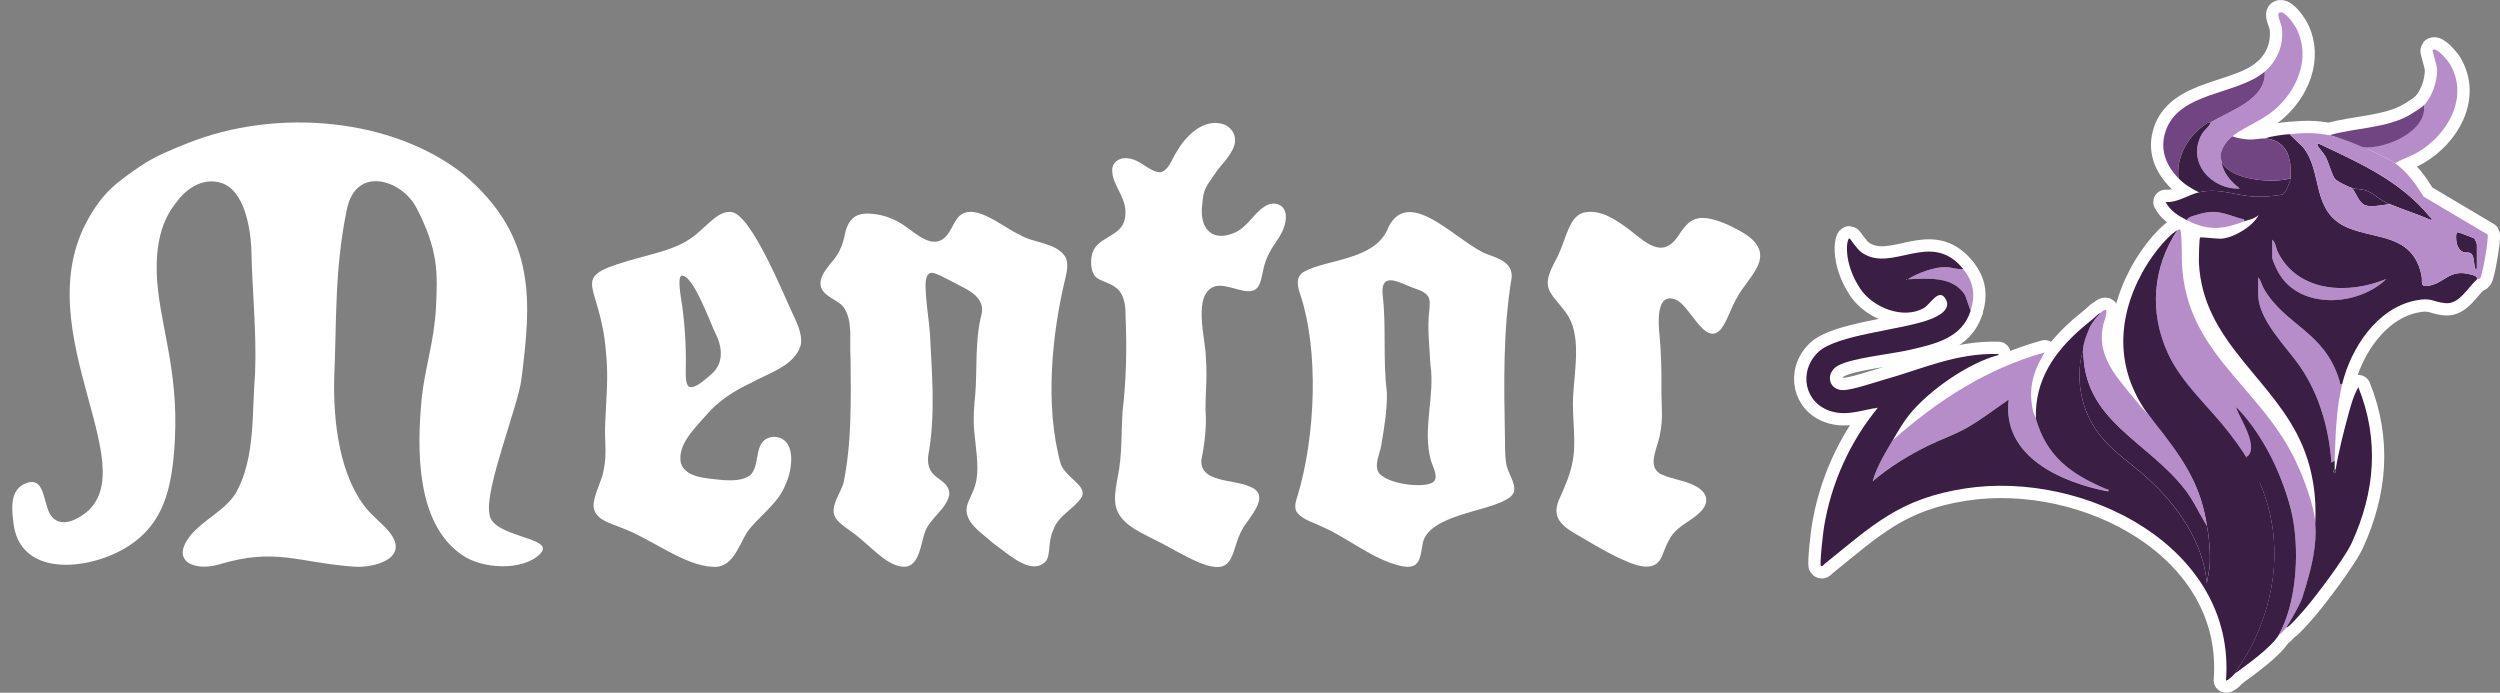<?xml version="1.0" encoding="UTF-8"?>
<svg id="Layer_1" xmlns="http://www.w3.org/2000/svg" viewBox="0 0 609.72 168.95">
  <rect x="0" y="0" width="609.72" height="168.95" fill="#808080" stroke="none"/>
  <defs>
    <style>
      .cls-1, .cls-2, .cls-3, .cls-4 {
        stroke: #fff;
        stroke-linecap: round;
        stroke-linejoin: round;
        stroke-width: 6px;
      }

      .cls-1, .cls-5 {
        fill: #333f49;
      }

      .cls-6, .cls-4 {
        fill: #3a1e44;
      }

      .cls-7 {
        fill: #fff;
      }

      .cls-8, .cls-3 {
        fill: #b68dc9;
      }

      .cls-2, .cls-9 {
        fill: #714482;
      }
    </style>
  </defs>
  <g>
    <path class="cls-3" d="M564.68,127.56c.53,6.7-1.58,12.89-3.42,19.18l-1.05,1.84c-.09.17-.17.36-.26.53-.73,1.34-1.5,2.68-2.36,3.94-.5.72-1.12,1.34-1.84,1.84,4.23-7.62,4.98-19.17,3.59-27.63-1.29-7.92-5.09-16.39-10.16-22.55-.07.86,1.04,3.67.98,4.54-.09,1.44-1.99,1.61-2.03,2.55-1.77-2.15-3.25-4.51-5-6.69-5.01-6.24-10.98-11.5-14.4-18.96-.34-.74-.65-1.49-.94-2.25s-.54-1.52-.76-2.29-.41-1.53-.58-2.3c-.16-.77-.29-1.54-.39-2.31s-.17-1.54-.21-2.32-.05-1.54-.03-2.31.07-1.54.15-2.3.19-1.53.33-2.29.31-1.52.51-2.26c.2-.75.43-1.5.69-2.23s.55-1.48.86-2.2.67-1.45,1.04-2.15.79-1.42,1.22-2.1c.11-.18.23-.36.34-.54.11-.17.76-.72.89.04.22,1.26.27,4.89.26,5.17-.41,24.14,18.82,31.95,27.82,51.02,1.9,4.03,4.42,10.67,4.77,15.07Z"/>
    <path class="cls-3" d="M496.54,102.11c2.65,9.22,8.53,13.5,17.1,17.12.41.18.76-.13.55.62-11.34-2.19-25.97-8.45-24.29-22.42-3.44,2.35-6.79,4.99-10.44,7.02-2.98,1.66-6.2,2.73-9.23,4.23-4.82,2.39-9.42,5.19-13.51,8.7,1.02-3.59,3.02-6.86,4.91-10.04,10.88-9.61,22.9-17.45,37.04-21.39-2.82,4.61-4.03,8.81-2.86,14.23.16.73.56,1.32.73,1.92Z"/>
    <path class="cls-4" d="M555.74,154.88c-1.61,2.9-7.93,7.4-10.77,9.46,1.33-2.23,2.85-4.28,4.04-6.6,6.29-12.31,7.74-26.4,2.39-39.37-.47-1.13-3.6-6.4-3.57-6.94,0,0,1.64-.35,1.06-3.59s-3.51-7.61-3.43-8.47c7.61,7.83,12.59,19.97,13.88,27.88,1.38,8.47.63,20.01-3.59,27.63Z"/>
    <path class="cls-3" d="M544.45,33.24c-1.68,1.32-3.48,3.84-2.63,6.04.21,2.81,2.34,5.1,4.46,6.7-6.95.35-13.09-6.46-9.29-13.24.61-1.08,1.79-1.76,2.2-2.92,4.85-2.93,13.58-5.58,13.14-12.35,3.14-2.68,4.65-6.52,4.2-10.64-.12-1.12-1.63-3.72-.39-3.83,1.33-.12,3.48,3.03,4.02,4.14,3.48,7.1.04,15.05-5.61,19.78-3.11,2.61-7.09,3.96-10.11,6.31Z"/>
    <path class="cls-3" d="M569.4,112.32l-.79.52c-.59-8.28-2.94-16.6-7.67-23.47-3.29-4.79-10.2-11.31-10.2-17.65v-4.07c.64.69.89,1.88,1.36,2.71,5.12,9.02,14.85,10.41,18.48,22.52.13.43-.05.93.65.78-1.45,5.92-1.63,12.56-1.84,18.65Z"/>
    <path class="cls-2" d="M539.19,29.82c-.11.07-.57,0-.93.24-4.44,2.83-7.59,8.04-6.95,13.42-3.11-3.13-4.6-7.1-3.16-11.44,3.22-9.73,17.47-8.83,24.18-14.57.44,6.77-8.29,9.42-13.14,12.35Z"/>
    <path class="cls-3" d="M584.12,39.8c-1.91-1.36-4.06-2.17-6.14-3.2-.38-.19-2.22.03-2.09-.59,4.98.31,16.02-4.23,15.32-10.4,1.98-2.03,3.3-5.98,3.16-8.81-.04-.9-1.22-4.42-1.06-4.59.89-.88,3.74,2.63,4.15,3.33,4.88,8.16-.56,17.42-7.92,21.67-1.74,1.01-3.69,1.59-5.43,2.58Z"/>
    <path class="cls-4" d="M539.19,29.82c-.41,1.16-1.59,1.84-2.2,2.92-3.8,6.78,2.35,13.59,9.29,13.24-2.12-1.6-4.25-3.9-4.46-6.7,1.82,4.69,12.7,5.53,16.81,4.2-.12.9-1.11,3.63-1.98,3.93-1.23.42-5.42.63-6.83.55-4.66-.26-8.5-2.19-13.52-1.06-1.94-.96-3.47-1.88-4.99-3.42-.64-5.38,2.52-10.59,6.95-13.42.36-.23.82-.18.93-.24Z"/>
    <path class="cls-2" d="M591.21,25.62c.7,6.17-8.56,10.55-14.91,10.39-2.12-.05-5.38-2.51-8.21-3.03,6.19-1.82,13.9-1.66,19.62-4.95.73-.42,3-1.9,3.5-2.41Z"/>
    <path class="cls-3" d="M478.78,65.6c2.57,3.18,3.06,6.26,1.81,10.23l-1.33-3.82c-2.98-4.77-9.08-4.07-13.96-3.9,2.26-1.49,6.44-3.01,9.17-2.97,1.5.02,2.91.69,4.31.46Z"/>
    <path class="cls-3" d="M533.41,53.73c-.11-.7,1.54-1.07,2.05-1.24,5.01-1.6,6.47-.54,11.09.85.43.13.93-.05.78.65-5.19,1.97-8.7,2.37-13.92-.26Z"/>
    <path class="cls-1" d="M569.67,114.42c-.06.37.18,1.02-.39.79-.45-.18.13-.74.13-.79h.26Z"/>
    <path class="cls-4" d="M551.4,118.37c-.47-1.13-1.73-5.06-7.95-13.05-4.91-6.31-11.3-11.72-14.73-19.18-4.6-10-3.74-20.9,2.33-30.04-3.23,2.05-6.9,7.22-8.71,10.6-6.41,11.93-6.15,24.25,2,34.97.04.05-.07.21-.03.26l.47.58c6.48,8.13,11.16,13.77,13.24,24.41.74,3.81,1.11,7.42.91,11.31l-.71,4.03c-.82-9.99-7.15-18.97-14.36-25.53-4.58-4.17-9.34-6.9-12.91-12.26-3.61-5.43-4.86-13.11-2.82-19.33,0-.17.05-.35.06-.52,0-.28.02-.66.35-.76.01-.26.04-.53.08-.78.12-.63.54-.93.66-1.25.22-.59.47-1.19.72-1.77,0-.01-.07-.02.03-.26.21-.5.45-.82.66-1.25,0,0,.26.03.26.03.25-.38.5-.76.76-1.13.25-.36.55-.7.77-1.06-.13,0-.27.02-.39.04-.21.04-.36.18-.51.32-.32.31-.66.61-.99.9-.94.82-1.93,1.56-2.87,2.38-.82.71-1.61,1.44-2.38,2.2-1.5,1.48-2.9,3.07-4.13,4.79-1.2,1.69-2.23,3.5-3.01,5.42-.8,1.99-1.32,4.08-1.55,6.21-.12,1.16-.16,2.32-.12,3.48,2.65,9.22,8.53,13.5,17.1,17.12.41.18.76-.13.55.62-11.34-2.19-25.97-8.45-24.29-22.42-3.44,2.35-6.79,4.99-10.44,7.02-2.98,1.66-6.2,2.73-9.23,4.23-4.82,2.39-9.42,5.19-13.51,8.7,1.02-3.59,3.02-6.86,4.91-10.04,1.29-2.17,2.51-4.33,4.1-6.3,4.73-5.84,14.32-12.53,21.64-14.46l.03-.26c-10.29-.31-18.51,3.65-28.17,6.35-2.48.7-7.14,2.32-9.49,2.45-3.74.21-4.74-4.11-1.46-5.97,3.27-1.86,13.21-2.84,17.44-3.83,6.05-1.41,12.78-2.8,14.89-9.51l-1.33-3.82c-2.98-4.77-9.08-4.07-13.96-3.9,2.26-1.49,6.44-3.01,9.17-2.97,1.5.02,2.91.69,4.31.46-7.91-9.8-17.34,1.2-24.76-4.02-1.29-.91-2.74-3.42-2.98-3.44-.65-.07-1.7,5.76,2.66,12.3,3.01,4.52,10.43,7.57,15.47,4.7,1.6-.91,3.56-4.75,5.16-2.49,2,2.83-1.85,4.58-3.83,5.32-6.84,2.54-22.58,3.63-27.05,7.89-4.97,4.73-3.4,12.63,3.32,14.51,3.91,1.1,7.4-.41,11.21-.93-6.86,8.34-11.44,18.53-13.16,29.25-.19,1.18-1.1,8.99-.73,9.3.34.29.59-.2.78-.36,11.9-9.58,18.37-16.05,34.47-18.51,29.05-4.44,66.01,14.28,63.54,46.81.2.22,1.07-.6,1.31-.79.25-.19.41-.44.53-.53.1-.07.17-.2.26-.26,1.33-2.23,2.85-4.28,4.04-6.6,6.29-12.31,7.74-26.4,2.39-39.37ZM464.88,68.34l.03-.26.12.14-.14.12Z"/>
    <path class="cls-4" d="M508.13,85.12c-.18,17.76,15.71,22.16,24.99,34.38,1.9,2.5,2.95,5.06,4.53,7.57.52.83.26.09.36-.17.74,3.81,1.11,7.42.91,11.31l-.71,4.03c-.82-9.99-7.15-18.97-14.36-25.53-4.58-4.17-9.34-6.9-12.91-12.26-3.61-5.43-4.86-13.11-2.82-19.33Z"/>
    <path class="cls-3" d="M538.04,127.06c-1.46-9.42-6.56-16.46-12.6-24.06-.93-1.39-2.08-2.51-3.23-3.72-5.07-6.46-11.21-11.77-9.22-20.18.32-1.14,1.56-4.43-.1-3.28-1.13.75-2.9,3.15-3.23,3.99-.86,2.06-1.8,4.09-1.6,6.44.48,16.4,15.59,21.42,24.73,33.06,1.83,2.28,3.04,4.91,4.51,7.4.2.29.74,1.45.96,1.56.09.03-.22-1.2-.22-1.2Z"/>
    <path class="cls-3" d="M554.17,58.46c.87.77.91,2.13,1.43,3.16,5.01,9.82,17.29,10.22,26.41,6.42-6.88,6.7-21.13,7.6-26.31-1.53-.39-.69-1.53-3.09-1.53-3.72v-4.34Z"/>
    <path class="cls-4" d="M602.56,66.94c-5.12-1.43-6.24,1.97-10.02,2.7-2.59.5-1.61-.87-1.97-2.53-2.16-10.06-11-8.68-17.88-11.54-9.21-3.83-6.04-13.57-11.03-19.71l-3.29-3.15c-2.05.2-4.07.43-6.04,1.05,3.13.15,5.57,2.13,6.04,5.25.27.47.39,3.55.26,4.47-.12.9-1.11,3.63-1.98,3.93-1.23.42-5.42.63-6.83.55-4.66-.26-8.5-2.19-13.52-1.06-2.5.56-5.25,2.59-8.14,2.37,1.1,2.12,3.21,3.43,5.25,4.46-.11-.7,1.54-1.07,2.05-1.24,5.01-1.6,6.47-.54,11.09.85.43.13.93-.05.78.65,1.13-.43,2.48-.56,3.55-1.57-1.43,2.78-5.83,5.43-8.93,5.78-1.13.12-5.2-.46-5.39-.26-.21.22-.31,5.44-.27,6.19.96,19.44,18.24,28.14,25.19,44.43,2.59,6.07,3.51,12.42,3.19,19.01-.03.64.08,1.31.08,1.95s-.02,1.31-.06,1.97c-.08,1.3-.24,2.59-.46,3.86-.44,2.56-1.12,5.07-1.85,7.56-.27.94-.56,1.87-.86,2.8-.15.47-.31.9-.54,1.34-.32.62-.64,1.24-.97,1.87-.78,1.4-1.53,2.81-2.44,4.13.53-.1,1.04-.7,1.41-1.06.69-.67,1.32-1.41,1.98-2.12.37-.4.73-.82,1.09-1.23.98-1.15,1.92-2.33,2.84-3.52,1.1-1.41,2.17-2.84,3.22-4.28s2.03-2.83,2.99-4.28c.76-1.14,1.5-2.3,2.14-3.52.11-.22.22-.44.33-.66,5.68-12.37,6.75-25.12,1.61-37.93-1.21,1.98-1.92,4.74-2.55,7.04-1.07,3.95-2.33,8.92-2.97,12.93-.06.37.18,1.02-.39.79-.45-.18.13-.74.13-.79.02-.7-.02-1.4,0-2.1l-.79.52c-.59-8.28-2.94-16.6-7.67-23.47-3.29-4.79-10.2-11.31-10.2-17.65v-4.07c.64.69.89,1.88,1.36,2.71,5.12,9.02,14.85,10.41,18.48,22.52.13.43-.05.93.65.78,2.15-8.76,8.44-18.45,17.86-20.37,3.93-.8,4.19.34,7.26.65,3.39.34,5.4-3.67,7.72-5.76.31-.89-.92-1.07-1.52-1.24ZM555.7,66.51c-.39-.69-1.53-3.09-1.53-3.72v-4.34c.87.77.91,2.13,1.43,3.16,5.01,9.82,17.29,10.22,26.41,6.42-6.88,6.7-21.13,7.6-26.31-1.53Z"/>
    <path class="cls-2" d="M558.65,40.07s-.24-1-.28-1.11c-.04-.11-.05-.22-.07-.33s-.05-.22-.08-.32c-.07-.25-.15-.5-.24-.74-.24-.6-.58-1.16-1-1.65s-.91-.89-1.45-1.22-1.18-.58-1.81-.73c-.45-.11-.92-.17-1.39-.2-1.12-.05-2.44.33-3.81.26-1.22-.06-2.93-.34-4.08-.78-1.68,1.32-3.48,3.84-2.63,6.04,1.82,4.69,12.7,5.53,16.81,4.2.13-.97.04-1.96.02-2.94,0-.16,0-.32,0-.48Z"/>
    <path class="cls-4" d="M573.61,45.85c-.9-.29-3.69-1.59-4.21-2.3-.67-.92-1.46-3.88-2.22-5.33-.46-.86-1.74-2.21-1.97-2.76-.14-.32.06-.5.39-.39,9.97,4.72,19.74,9.01,26.94,17.73.24.29.64.43.52.92-3.36-1.42-6.87-2.57-10.24-3.94-2.53-1.03-3.33-2.2-5.19-3.09-1.4-.67-2.85-.48-4.01-.85Z"/>
    <path class="cls-4" d="M604.08,65.55c-.72.07-.42,0-.52-.4-.22-.93-.08-3.14-1.24-3.49-.59-.18-1.06.08-1.8-.3-.85-.43-1.33-1.6-1.44-2.5-.06-.48-.22-2.26.37-2.22.21.01,3.84,1.38,4,1.52.18.15.63,1.29.63,1.47v5.91Z"/>
    <path class="cls-4" d="M582.8,49.79c-1.54.19-4.58.81-5.93.28-1.6-.62-2.21-3-3.26-4.22,1.16.37,2.61.18,4.01.85,1.86.89,2.65,2.06,5.19,3.09Z"/>
    <path class="cls-3" d="M606.67,57.19l-15.58-9.24c-1.94-3.12-3.93-5.98-6.96-8.14-1.91-1.36-4.06-2.17-6.14-3.2-.38-.19-7.05-3.11-9.88-3.63-3.58-.67-6.15-.61-9.72-.26l3.29,3.15c4.98,6.14,1.82,15.88,11.03,19.71,6.88,2.86,15.73,1.48,17.88,11.54.36,1.67-.62,3.03,1.97,2.53,3.79-.73,4.9-4.13,10.02-2.7.6.17,1.84.34,1.52,1.24.08-.08.52-.03.8-.37.58-.72,2.16-10.02,1.78-10.62ZM593.05,53.73c-3.36-1.42-6.87-2.57-10.24-3.94-1.54.19-4.58.81-5.93.28-1.6-.62-2.21-3-3.26-4.22-.9-.29-3.69-1.59-4.21-2.3-.67-.92-1.46-3.88-2.22-5.33-.46-.86-1.74-2.21-1.97-2.76-.14-.32.06-.5.39-.39,9.97,4.72,19.74,9.01,26.94,17.73.24.29.64.43.52.92ZM604.08,65.55c-.72.07-.42,0-.52-.4-.22-.93-.08-3.14-1.24-3.49-.59-.18-1.06.08-1.8-.3-.85-.43-1.33-1.6-1.44-2.5-.06-.48-.22-2.26.37-2.22.21.01,3.83,1.38,4,1.52.18.15.63,1.29.63,1.47v5.91Z"/>
  </g>
  <g>
    <g>
      <path class="cls-7" d="M131.76,135.06c-4.3,4.34-14.43,3.74-19.28.14-11.02-7.69-10.86-25.7-9.6-38.33.89-7.82,2.99-13.52,3.44-21.73.44-8.62.61-14.08-4.74-24.44-3.51-6.8-14.72-10.51-16.97.31-3.06,14.69-2.48,27.07-3.11,41.43-.22,10.3,1.26,23.42,7.77,31.45,1.88,2.42,4.62,4.19,6.24,6.62,3.91,5.96-4.6,7.98-8.97,7.71-14.1-.99-19.17-4.82-33.47-.46-5.84,1.53-11.59-.94-6.6-7.19,3.32-3.97,8.54-6.13,11.14-10.47,4.74-8.68,3.79-19.49,4.6-29.04.41-10.06-.73-20.34-.92-30.59-.28-5.19-1.74-13.88-7.13-15.79-4.22-1.5-8.33,1.05-10.6,3.96-1.55,1.98-5.57,6.38-5.34,17.51.25,11.91,5.39,23.2,4.43,41.15-.64,12.04-2.81,20.38-11.29,25.87-8.89,5.75-25.79,7.96-27.97-4.83-.44-3.47-1.4-8.92,3.04-10.52,3.86-1.39,4.05,2.91,5.24,6.38,1.07,3.12,3.65,4.06,7.12,2.24,19.13-10-13.19-45.13,2.81-73.2,3.61-6.34,6.73-8.71,12.69-12.76,3.49-2.37,7.29-3.88,11.29-5.49,22.01-8.85,50.19-6.15,67.45,7.5,18.15,15.36,16.44,31.4,14.15,49.96-.8,6.48-8.92,26.58-7.84,32.68.24,6.04,16.24,5.74,12.5,9.83l-.09.09Z"/>
      <path class="cls-7" d="M195.24,84.32c-1.57,5.02-7.94,6.71-12.16,9.1-4.24,1.99-7.78,4.32-10.71,7.67-2.86,3.34-7.21,7.26-6.32,11.82,1.21,3.6,5.84,3.68,10.25,4.18,2.16.12,4.79.16,6.56-1.12,2.9-2.37.46-8.86,5.75-9.44,5.79.07,4.73,7.97,2.95,11.68-1.85,4.85-6.95,7.99-9.49,11.8-1.99,3.34-3.53,8.67-8.27,8.22-6.77-.24-14.73-6.63-21.78-9.33-2.84-1.26-7.44-2.06-7.26-5.92.29-2.89,2.06-5.67,2.51-8.59.81-3.79.11-7.38.33-11.14.23-5.92.84-11.12.2-17.21-1.39-18.54-10.58-18.11,8.7-23.34,5.37-1.48,10.07-2.52,14.14-6.3,2.61-2.22,4.71-4.82,7.43-4.71,5.08-.23,13.71,21.87,16.12,26.7.78,1.8,1.48,4.01,1.1,5.78l-.03.15ZM174.78,81.92c-1.4-2.63-5.56-14.81-8.51-14.71-1.13.24-.27,4.89.08,7.21.68,4.92,1.03,10.27.9,15.41.02,1.29-.19,3.84.79,4.47,1.31.57,3.27-1.16,5.16-2.78,3.01-2.4,3.18-5.87,1.67-9.4l-.08-.21Z"/>
      <path class="cls-7" d="M263.87,121.11c-1.75,2.95-5.83,4.61-7,8.17-1.4,3.12-.53,6.08-1.89,7.72-3.57,3.39-8.73-1.64-13.04-4.74-2.48-2.3-6.77-4.78-6.15-8.63.32-1.46,1.18-2.85,1.7-4.29,1.64-3.98.56-9.16.12-14.12-.3-3.07-.05-6.05.25-9.07.48-5.63-.12-13.21,1.51-19.41.88-3.56-2.15-5.55-4.9-6.88-2.24-1.12-5.2-2.83-6.45-3.16-1.88-.73-2.34,1.14-2.28,3.1.02,3.7.8,7.93,1.06,11.59.45,9.12,1.33,18.95-.19,28.44-1.7,7.75,4.95,6.08,4.91,10.8-.65,3.43-4.43,5.59-5.79,8.74-1.37,3.59-1.43,9.91-6.46,8.69-4.03-.9-7.93-5.99-12.05-8.69-.87-.6-1.78-1.27-2.51-1.98-3.29-2.84.12-6.48,1.02-9.63,2.01-9.73,1.81-20.31,1.71-30.48-.34-4.06.72-9.03-1.77-12.48-1.22-1.43-3.53-2.15-4.76-3.58-2.14-2.51.49-5.57,2.17-7.57,1.39-1.63,2.29-3.54,2.76-5.55.83-4.39,2.36-6.46,7.1-5.93,2.77.27,5.42,1.33,7.69,2.9,2.89,1.96,7.09,6.12,10.24,2.4,1-1.21,1.48-2.52,2.28-3.78,3.51-5.51,11.36,1.78,15.46,3.52,3.42,2.16,8.84,1.84,11.2,5.39.79,1.5.45,3.44.05,5.12-3.29,13.56-5.15,31.27-1.12,45.58.92,2.15,3.31,3.69,4.62,5.28.64.8.85,1.6.55,2.42l-.05.12Z"/>
      <path class="cls-7" d="M310.93,59.44c-1.46,2.1-2.41,4.16-2.88,6.58-.34,1.4-.5,2.98-1.37,4.13-2.03,2.42-6.83-1-10.09-.39-6.06,1.57-2.46,12.97-2.49,17.62.37,4.82-.14,8.53-.08,12.77.3,3.9-.26,8.33-1.02,11.98-.43,5.6,7.85,4.74,11.57,6.46,4.85,1.64,1.7,5.76-.6,8.99-4.39,5.63-1.58,13.62-11.47,9.63-3.85-1.61-7.19-3.79-11.15-5.71-3.95-2.01-9.23-4.26-9.39-9.36-.11-1.97.32-4,.67-5.96,1.06-5.24.81-10.28,1.15-15.88.9-7.62,1.08-15.35.74-22.94.02-2.66-.21-5.72-2.52-7.32-1.46-1.12-3.47-1.42-4.62-2.38-1.33-1.08-1.47-3.63-1.08-5.38.77-4.58,7.22-4.36,8.01-8.86,1.09-4.83-3.01-7.88-3.05-11.79-.1-2.18,2.02-3.41,4.01-2.98,2.96.31,5.21,3.44,7.81,3.36,1.98-.5,2.71-3.19,3.81-4.86,2.7-4.7,6.9-8.09,11.2-6.94,2.29.66,3.73,2.95,2.9,5.36-.86,2.65-3.37,4.69-4.84,7.05-1.95,2.88-2.63,3.32-2.92,7.08-.84,5.92,2.31,9.62,8.14,6.94,2.87-1.36,4.39-4.56,6.98-6.22,1.98-1.46,4.94-.83,5.22,1.91.3,2.47-1.11,4.87-2.53,6.95l-.11.17Z"/>
      <path class="cls-7" d="M369.22,120.01c-.35.94-1.34,1.6-2.29,2.06-5.29,2.82-18.3,3.73-19.92,10.29-.66,3.81-.67,6.8-5.58,5.62-6.8-1.64-12.63-6.74-18.78-9.43-2.1-1.06-5.02-1.76-6.4-3.68-.69-1.11-.22-2.69.21-3.92,4.46-14.84,5.14-35.51.74-48.9-.74-2.03-1.34-4.53.79-5.75,5.44-3.13,17.62-2.75,20.62-10.89,5.26-10.45,17.41,4.39,24.43,6.71,2.67.96,5.95,2.1,5.63,5.62-2.15,12.93-1.87,26.03-1.63,39.18.06,1.98-.04,3.96.27,5.88.32,2.64,2.37,4.67,1.95,7.1l-.04.12ZM349.01,112.39c-2.19-7.65,1.01-15.81-.15-23.5-.2-4.14-.81-8.77-.27-13.25.12-1.11.24-2.56-.3-3.37-.96-1.4-2.87-1.69-4.36-2.35-1.86-.77-3.98-1.79-5.25-1.52-1.59.26-1.61,2.21-1.46,3.6.91,7.57.02,15.86,1.02,23.64.11,4.45-.67,8.73-1.38,13.05-.35,2.16-1.87,4.79-.49,6.77,2.64,2.83,10.88,3.53,12.96,2.24,1.69-.94.3-3.47-.27-5.14l-.06-.18Z"/>
      <path class="cls-7" d="M428.67,64.89c-1.19,2.56-3.66,5.09-5.1,7.81-1.41,2.38-2.2,5.31-3.79,7.5-4.02,4.7-7.65-6.09-11.24-7.17-4.73-1.71-4.1,5.95-3.79,8.86.45,4.9.5,9.17.44,13.88.03,3.25.42,6.54-.28,9.73-.26,2.92-3.17,7.56-.47,9.73,1.84,1.45,6.54,1.79,9.31,3.45,2.62,1.47,3.17,3.76,1.22,5.88-1.53,1.72-3.87,2.85-5.64,4.34-2.26,1.82-3.01,4.38-3.97,6.66-1.88,4.83-7.57,1.84-10.96.32-3.35-1.63-7.1-3.89-10.23-5.73-4.23-2.4-5.72-4.75-3.65-8.95,1.17-2.62,2.38-5.37,2.94-8.24,1.13-5.24-.12-10.97.21-16.43.41-6.77,2.04-15.04-1.66-20.14-1.09-1.61-2.61-3.04-3.62-4.65-2.28-3.2.27-6.58,1.67-9.56,1.96-4.2,2.64-9.31,6.11-10.31,4.1-1.01,7.99,1.78,11.21,4.14,4.74,3.8,8.57,7.33,12.51.62,1.1-1.57,2.36-3.06,4.28-3.38,2.42-.48,5.87.83,8.91,2.39,4.34,2.17,7.54,4.82,5.66,9.08l-.07.16Z"/>
    </g>
    <g>
      <path class="cls-8" d="M564.68,127.56c.53,6.7-1.58,12.89-3.42,19.18l-1.05,1.84c-.09.17-.17.36-.26.53-.73,1.34-1.5,2.68-2.36,3.94-.5.72-1.12,1.34-1.84,1.84,4.23-7.62,4.98-19.17,3.59-27.63-1.29-7.92-5.09-16.39-10.16-22.55-.07.86,1.04,3.67.98,4.54-.09,1.44-1.99,1.61-2.03,2.55-1.77-2.15-3.25-4.51-5-6.69-5.01-6.24-10.98-11.5-14.4-18.96-.34-.74-.65-1.49-.94-2.25s-.54-1.52-.76-2.29-.41-1.53-.58-2.3c-.16-.77-.29-1.54-.39-2.31s-.17-1.54-.21-2.32-.05-1.54-.03-2.31.07-1.54.15-2.3.19-1.53.33-2.29.31-1.52.51-2.26c.2-.75.43-1.5.69-2.23s.55-1.48.86-2.2.67-1.45,1.04-2.15.79-1.42,1.22-2.1c.11-.18.23-.36.34-.54.11-.17.76-.72.89.04.22,1.26.27,4.89.26,5.17-.41,24.14,18.82,31.95,27.82,51.02,1.9,4.03,4.42,10.67,4.77,15.07Z"/>
      <path class="cls-8" d="M496.54,102.11c2.65,9.22,8.53,13.5,17.1,17.12.41.18.76-.13.55.62-11.34-2.19-25.97-8.45-24.29-22.42-3.44,2.35-6.79,4.99-10.44,7.02-2.98,1.66-6.2,2.73-9.23,4.23-4.82,2.39-9.42,5.19-13.51,8.7,1.02-3.59,3.02-6.86,4.91-10.04,10.88-9.61,22.9-17.45,37.04-21.39-2.82,4.61-4.03,8.81-2.86,14.23.16.73.56,1.32.73,1.92Z"/>
      <path class="cls-6" d="M555.74,154.88c-1.61,2.9-7.93,7.4-10.77,9.46,1.33-2.23,2.85-4.28,4.04-6.6,6.29-12.31,7.74-26.4,2.39-39.37-.47-1.13-3.6-6.4-3.57-6.94,0,0,1.64-.35,1.06-3.59s-3.51-7.61-3.43-8.47c7.61,7.83,12.59,19.97,13.88,27.88,1.38,8.47.63,20.01-3.59,27.63Z"/>
      <path class="cls-8" d="M544.45,33.24c-1.68,1.32-3.48,3.84-2.63,6.04.21,2.81,2.34,5.1,4.46,6.7-6.95.35-13.09-6.46-9.29-13.24.61-1.08,1.79-1.76,2.2-2.92,4.85-2.93,13.58-5.58,13.14-12.35,3.14-2.68,4.65-6.52,4.2-10.64-.12-1.12-1.63-3.72-.39-3.83,1.33-.12,3.48,3.03,4.02,4.14,3.48,7.1.04,15.05-5.61,19.78-3.11,2.61-7.09,3.96-10.11,6.31Z"/>
      <path class="cls-8" d="M569.4,112.32l-.79.52c-.59-8.28-2.94-16.6-7.67-23.47-3.29-4.79-10.2-11.31-10.2-17.65v-4.07c.64.69.89,1.88,1.36,2.71,5.12,9.02,14.85,10.41,18.48,22.52.13.43-.05.93.65.78-1.45,5.92-1.63,12.56-1.84,18.65Z"/>
      <path class="cls-9" d="M539.19,29.82c-.11.07-.57,0-.93.24-4.44,2.83-7.59,8.04-6.95,13.42-3.11-3.13-4.6-7.1-3.16-11.44,3.22-9.73,17.47-8.83,24.18-14.57.44,6.77-8.29,9.42-13.14,12.35Z"/>
      <path class="cls-8" d="M584.12,39.8c-1.91-1.36-4.06-2.17-6.14-3.2-.38-.19-2.22.03-2.09-.59,4.98.31,16.02-4.23,15.32-10.4,1.98-2.03,3.3-5.98,3.16-8.81-.04-.9-1.22-4.42-1.06-4.59.89-.88,3.74,2.63,4.15,3.33,4.88,8.16-.56,17.42-7.92,21.67-1.74,1.01-3.69,1.59-5.43,2.58Z"/>
      <path class="cls-6" d="M539.19,29.82c-.41,1.16-1.59,1.84-2.2,2.92-3.8,6.78,2.35,13.59,9.29,13.24-2.12-1.6-4.25-3.9-4.46-6.7,1.82,4.69,12.7,5.53,16.81,4.2-.12.9-1.11,3.63-1.98,3.93-1.23.42-5.42.63-6.83.55-4.66-.26-8.5-2.19-13.52-1.06-1.94-.96-3.47-1.88-4.99-3.42-.64-5.38,2.52-10.59,6.95-13.42.36-.23.82-.18.93-.24Z"/>
      <path class="cls-9" d="M591.21,25.62c.7,6.17-8.56,10.55-14.91,10.39-2.12-.05-5.38-2.51-8.21-3.03,6.19-1.82,13.9-1.66,19.62-4.95.73-.42,3-1.9,3.5-2.41Z"/>
      <path class="cls-8" d="M478.78,65.6c2.57,3.18,3.06,6.26,1.81,10.23l-1.33-3.82c-2.98-4.77-9.08-4.07-13.96-3.9,2.26-1.49,6.44-3.01,9.17-2.97,1.5.02,2.91.69,4.31.46Z"/>
      <path class="cls-8" d="M533.41,53.73c-.11-.7,1.54-1.07,2.05-1.24,5.01-1.6,6.47-.54,11.09.85.43.13.93-.05.78.65-5.19,1.97-8.7,2.37-13.92-.26Z"/>
      <path class="cls-5" d="M569.67,114.42c-.06.37.18,1.02-.39.79-.45-.18.13-.74.13-.79h.26Z"/>
      <path class="cls-6" d="M551.4,118.37c-.47-1.13-1.73-5.06-7.95-13.05-4.91-6.31-11.3-11.72-14.73-19.18-4.6-10-3.74-20.9,2.33-30.04-3.23,2.05-6.9,7.22-8.71,10.6-6.41,11.93-6.15,24.25,2,34.97.04.05-.07.21-.03.26l.47.58c6.48,8.13,11.16,13.77,13.24,24.41.74,3.81,1.11,7.42.91,11.31l-.71,4.03c-.82-9.99-7.15-18.97-14.36-25.53-4.58-4.17-9.34-6.9-12.91-12.26-3.61-5.43-4.86-13.11-2.82-19.33,0-.17.05-.35.06-.52,0-.28.02-.66.35-.76.01-.26.04-.53.08-.78.12-.63.54-.93.66-1.25.22-.59.47-1.19.72-1.77,0-.01-.07-.02.03-.26.21-.5.45-.82.66-1.25,0,0,.26.03.26.03.25-.38.5-.76.76-1.13.25-.36.55-.7.77-1.06-.13,0-.27.02-.39.04-.21.04-.36.18-.51.32-.32.31-.66.61-.99.9-.94.82-1.93,1.56-2.87,2.38-.82.71-1.61,1.44-2.38,2.2-1.5,1.48-2.9,3.07-4.13,4.79-1.2,1.69-2.23,3.5-3.01,5.42-.8,1.99-1.32,4.08-1.55,6.21-.12,1.16-.16,2.32-.12,3.48,2.65,9.22,8.53,13.5,17.1,17.12.41.18.76-.13.55.62-11.34-2.19-25.97-8.45-24.29-22.42-3.44,2.35-6.79,4.99-10.44,7.02-2.98,1.66-6.2,2.73-9.23,4.23-4.82,2.39-9.42,5.19-13.51,8.7,1.02-3.59,3.02-6.86,4.91-10.04,1.29-2.17,2.51-4.33,4.1-6.3,4.73-5.84,14.32-12.53,21.64-14.46l.03-.26c-10.29-.31-18.51,3.65-28.17,6.35-2.48.7-7.14,2.32-9.49,2.45-3.74.21-4.74-4.11-1.46-5.97,3.27-1.86,13.21-2.84,17.44-3.83,6.05-1.41,12.78-2.8,14.89-9.51l-1.33-3.82c-2.98-4.77-9.08-4.07-13.96-3.9,2.26-1.49,6.44-3.01,9.17-2.97,1.5.02,2.91.69,4.31.46-7.91-9.8-17.34,1.2-24.76-4.02-1.29-.91-2.74-3.42-2.98-3.44-.65-.07-1.7,5.76,2.66,12.3,3.01,4.52,10.43,7.57,15.47,4.7,1.6-.91,3.56-4.75,5.16-2.49,2,2.83-1.85,4.58-3.83,5.32-6.84,2.54-22.58,3.63-27.05,7.89-4.97,4.73-3.4,12.63,3.32,14.51,3.91,1.1,7.4-.41,11.21-.93-6.86,8.34-11.44,18.53-13.16,29.25-.19,1.18-1.1,8.99-.73,9.3.34.29.59-.2.78-.36,11.9-9.58,18.37-16.05,34.47-18.51,29.05-4.44,66.01,14.28,63.54,46.81.2.22,1.07-.6,1.31-.79.25-.19.41-.44.53-.53.1-.07.17-.2.26-.26,1.33-2.23,2.85-4.28,4.04-6.6,6.29-12.31,7.74-26.4,2.39-39.37ZM464.88,68.34l.03-.26.12.14-.14.12Z"/>
      <path class="cls-6" d="M508.13,85.12c-.18,17.76,15.71,22.16,24.99,34.38,1.9,2.5,2.95,5.06,4.53,7.57.52.83.26.09.36-.17.74,3.81,1.11,7.42.91,11.31l-.71,4.03c-.82-9.99-7.15-18.97-14.36-25.53-4.58-4.17-9.34-6.9-12.91-12.26-3.61-5.43-4.86-13.11-2.82-19.33Z"/>
      <path class="cls-8" d="M538.04,127.06c-1.46-9.42-6.56-16.46-12.6-24.06-.93-1.39-2.08-2.51-3.23-3.72-5.07-6.46-11.21-11.77-9.22-20.18.32-1.14,1.56-4.43-.1-3.28-1.13.75-2.9,3.15-3.23,3.99-.86,2.06-1.8,4.09-1.6,6.44.48,16.4,15.59,21.42,24.73,33.06,1.83,2.28,3.04,4.91,4.51,7.4.2.29.74,1.45.96,1.56.09.03-.22-1.2-.22-1.2Z"/>
      <path class="cls-8" d="M554.17,58.46c.87.77.91,2.13,1.43,3.16,5.01,9.82,17.29,10.22,26.41,6.42-6.88,6.7-21.13,7.6-26.31-1.53-.39-.69-1.53-3.09-1.53-3.72v-4.34Z"/>
      <path class="cls-6" d="M602.56,66.94c-5.12-1.43-6.24,1.97-10.02,2.7-2.59.5-1.61-.87-1.97-2.53-2.16-10.06-11-8.68-17.88-11.54-9.21-3.83-6.04-13.57-11.03-19.71l-3.29-3.15c-2.05.2-4.07.43-6.04,1.05,3.13.15,5.57,2.13,6.04,5.25.27.47.39,3.55.26,4.47-.12.9-1.11,3.63-1.98,3.93-1.23.42-5.42.63-6.83.55-4.66-.26-8.5-2.19-13.52-1.06-2.5.56-5.25,2.59-8.14,2.37,1.1,2.12,3.21,3.43,5.25,4.46-.11-.7,1.54-1.07,2.05-1.24,5.01-1.6,6.47-.54,11.09.85.43.13.93-.05.78.65,1.13-.43,2.48-.56,3.55-1.57-1.43,2.78-5.83,5.43-8.93,5.78-1.13.12-5.2-.46-5.39-.26-.21.22-.31,5.44-.27,6.19.96,19.44,18.24,28.14,25.19,44.43,2.59,6.07,3.51,12.42,3.19,19.01-.03.64.08,1.31.08,1.95s-.02,1.31-.06,1.97c-.08,1.3-.24,2.59-.46,3.86-.44,2.56-1.12,5.07-1.85,7.56-.27.94-.56,1.87-.86,2.8-.15.47-.31.9-.54,1.34-.32.62-.64,1.24-.97,1.87-.78,1.4-1.53,2.81-2.44,4.13.53-.1,1.04-.7,1.41-1.06.69-.67,1.32-1.41,1.98-2.12.37-.4.73-.82,1.09-1.23.98-1.15,1.92-2.33,2.84-3.52,1.1-1.41,2.17-2.84,3.22-4.28s2.03-2.83,2.99-4.28c.76-1.14,1.5-2.3,2.14-3.52.11-.22.22-.44.33-.66,5.68-12.37,6.75-25.12,1.61-37.93-1.21,1.98-1.92,4.74-2.55,7.04-1.07,3.95-2.33,8.92-2.97,12.93-.06.37.18,1.02-.39.79-.45-.18.13-.74.13-.79.02-.7-.02-1.4,0-2.1l-.79.52c-.59-8.28-2.94-16.6-7.67-23.47-3.29-4.79-10.2-11.31-10.2-17.65v-4.07c.64.69.89,1.88,1.36,2.71,5.12,9.02,14.85,10.41,18.48,22.52.13.43-.05.93.65.78,2.15-8.76,8.44-18.45,17.86-20.37,3.93-.8,4.19.34,7.26.65,3.39.34,5.4-3.67,7.72-5.76.31-.89-.92-1.07-1.52-1.24ZM555.7,66.51c-.39-.69-1.53-3.09-1.53-3.72v-4.34c.87.77.91,2.13,1.43,3.16,5.01,9.82,17.29,10.22,26.41,6.42-6.88,6.7-21.13,7.6-26.31-1.53Z"/>
      <path class="cls-9" d="M558.65,40.07s-.24-1-.28-1.11c-.04-.11-.05-.22-.07-.33s-.05-.22-.08-.32c-.07-.25-.15-.5-.24-.74-.24-.6-.58-1.16-1-1.65s-.91-.89-1.45-1.22-1.18-.58-1.81-.73c-.45-.11-.92-.17-1.39-.2-1.12-.05-2.44.33-3.81.26-1.22-.06-2.93-.34-4.08-.78-1.68,1.32-3.48,3.84-2.63,6.04,1.82,4.69,12.7,5.53,16.81,4.2.13-.97.04-1.96.02-2.94,0-.16,0-.32,0-.48Z"/>
      <path class="cls-6" d="M573.61,45.85c-.9-.29-3.69-1.59-4.21-2.3-.67-.92-1.46-3.88-2.22-5.33-.46-.86-1.74-2.21-1.97-2.76-.14-.32.06-.5.39-.39,9.97,4.72,19.74,9.01,26.94,17.73.24.29.64.43.52.92-3.36-1.42-6.87-2.57-10.24-3.94-2.53-1.03-3.33-2.2-5.19-3.09-1.4-.67-2.85-.48-4.01-.85Z"/>
      <path class="cls-6" d="M604.08,65.55c-.72.07-.42,0-.52-.4-.22-.93-.08-3.14-1.24-3.49-.59-.18-1.06.08-1.8-.3-.85-.43-1.33-1.6-1.44-2.5-.06-.48-.22-2.26.37-2.22.21.01,3.84,1.38,4,1.52.18.15.63,1.29.63,1.47v5.91Z"/>
      <path class="cls-6" d="M582.8,49.79c-1.54.19-4.58.81-5.93.28-1.6-.62-2.21-3-3.26-4.22,1.16.37,2.61.18,4.01.85,1.86.89,2.65,2.06,5.19,3.09Z"/>
      <path class="cls-8" d="M606.67,57.19l-15.58-9.24c-1.94-3.12-3.93-5.98-6.96-8.14-1.91-1.36-4.06-2.17-6.14-3.2-.38-.19-7.05-3.11-9.88-3.63-3.58-.67-6.15-.61-9.72-.26l3.29,3.15c4.98,6.14,1.82,15.88,11.03,19.71,6.88,2.86,15.73,1.48,17.88,11.54.36,1.67-.62,3.03,1.97,2.53,3.79-.73,4.9-4.13,10.02-2.7.6.17,1.84.34,1.52,1.24.08-.08.52-.03.8-.37.58-.72,2.16-10.02,1.78-10.62ZM593.05,53.73c-3.36-1.42-6.87-2.57-10.24-3.94-1.54.19-4.58.81-5.93.28-1.6-.62-2.21-3-3.26-4.22-.9-.29-3.69-1.59-4.21-2.3-.67-.92-1.46-3.88-2.22-5.33-.46-.86-1.74-2.21-1.97-2.76-.14-.32.06-.5.39-.39,9.97,4.72,19.74,9.01,26.94,17.73.24.29.64.43.52.92ZM604.08,65.55c-.72.07-.42,0-.52-.4-.22-.93-.08-3.14-1.24-3.49-.59-.18-1.06.08-1.8-.3-.85-.43-1.33-1.6-1.44-2.5-.06-.48-.22-2.26.37-2.22.21.01,3.83,1.38,4,1.52.18.15.63,1.29.63,1.47v5.91Z"/>
    </g>
  </g>
</svg>